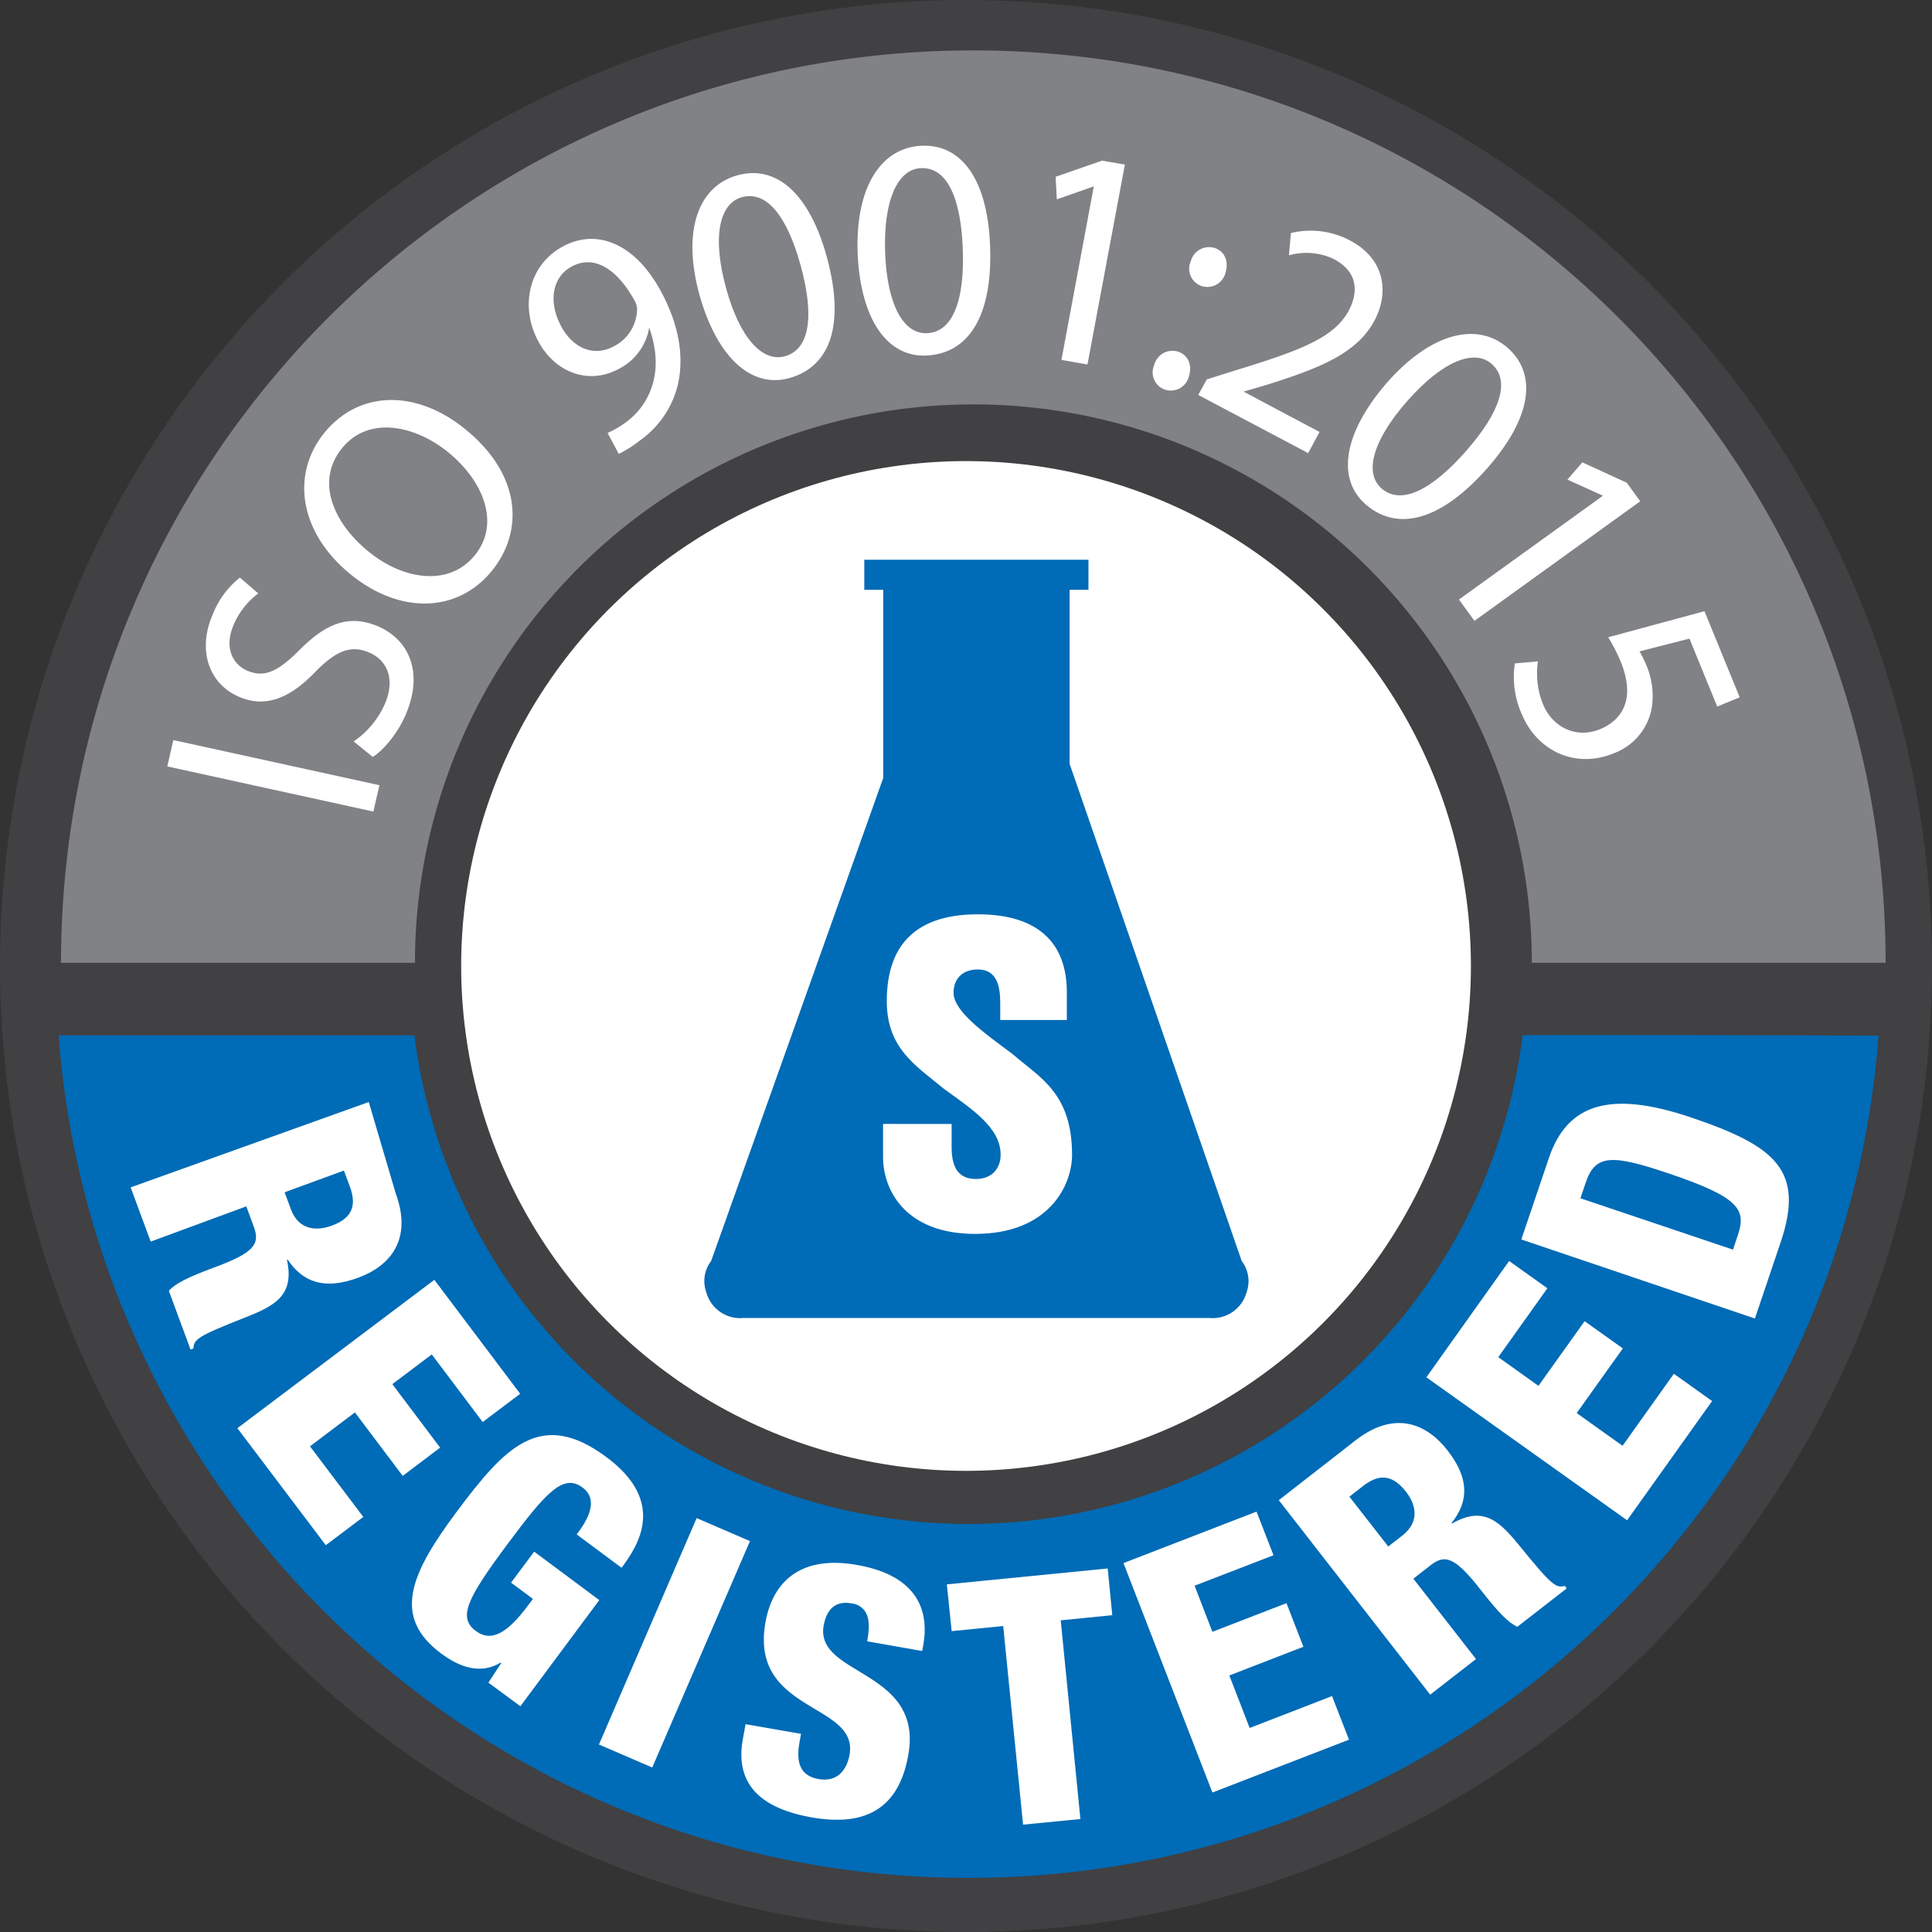 <svg xmlns="http://www.w3.org/2000/svg" viewBox="0 0 398.63 398.64"><rect x="0" y="0" width="398.63" height="398.64" fill="#333333" stroke="none"/><circle cx="199.32" cy="199.32" r="199.32" fill="#414042"/><path d="M315.07,214.44a115.23,115.23,0,0,1-228.65,0H13c7.36,97.23,88.59,173.84,187.71,173.85s180.52-76.48,187.8-173.81C380.71,214.48,315.1,214.26,315.07,214.44Z" transform="translate(-0.91 -0.82)" fill="#006bb6"/><circle cx="200.24" cy="200.13" r="104.17" transform="translate(-62.2 307.72) rotate(-67.5)" fill="#fff"/><path d="M257.11,261,221.6,158.42V122.51h3.89v-6.19H179.24v6.19h3.9v38.85L147.64,261a6.84,6.84,0,0,0-1,6.47,7.25,7.25,0,0,0,7.66,5.29h96.15a7.25,7.25,0,0,0,7.66-5.29A6.84,6.84,0,0,0,257.11,261Z" transform="translate(-0.91 -0.82)" fill="#006bb6"/><path d="M183.11,232.72v6.87c0,6.63,4.48,15.82,19,15.82,15.33,0,20-10.14,20-16.3,0-12.86-6.79-16-12.23-20.77-6-4.47-12.22-8.86-12.22-12.7,0-2.95,1.92-4.79,5-4.79,4.15,0,4.63,3.83,4.63,7v3.43h13.74v-5.75c0-9.83-5.59-16.06-18.37-16.06-11.75,0-18.78,5.36-18.78,17.9,0,9.75,5.91,13.26,11.82,18.13,5.84,4.24,11.67,8,11.67,13.58,0,2.8-1.76,5-5.11,5-4.16,0-5-3.2-5-6.63v-4.72Z" transform="translate(-0.91 -0.82)" fill="#fff"/><path d="M86.53,199.48a115.22,115.22,0,1,1,230.44,0h73c0-104-84.28-188.26-188.25-188.26S13.5,95.51,13.5,199.48Z" transform="translate(-0.91 -0.82)" fill="#808285"/><path d="M71.87,242.34l1.26,3.41c1.65,4.48-.27,6.71-3.88,8-2.8,1-6.66,1.09-8.33-3.46l-1.29-3.47Zm-44,3.47L32,257l19.73-7.27,1.57,4.28c1.31,3.54,0,5.31-8.3,8.37-5.41,2-8,3.32-9.25,4.78l4.47,12.1.6-.22c.07-1.85.89-2.53,10.24-6.21,6.37-2.5,10.7-4.55,9.06-12.07l.14-.05c3.19,4.74,7.63,6.29,14.59,3.73,6.55-2.42,11.22-7.86,7.7-17.42L77,228.2Z" transform="translate(-0.91 -0.82)" fill="#fff"/><path d="M327,248.06l1.07-3.18c2-6,5.52-5.87,17.27-1.9,14.44,4.88,15.92,7.41,14.14,12.68l-1,3Zm36,24.81,5.29-15.66c5.05-14.92-1-19.91-18.45-25.82-16.74-5.66-25.56-2.84-29.35,8.37l-5.69,16.8Z" transform="translate(-0.91 -0.82)" fill="#fff"/><path d="M90.53,264.89l17.71,23.51-7.74,5.83L90,280.28l-8.14,6.13,9.86,13.1L84,305.34l-9.86-13.1-9.27,7,11,14.57-7.74,5.83L49.89,295.5Z" transform="translate(-0.91 -0.82)" fill="#fff"/><path d="M119.9,317.42c2-2.64,4.78-7,1.23-9.66-3.94-2.93-7.38.73-15.46,11.59-8.29,11.15-10.4,15.18-6.57,18,3.26,2.42,6.61.3,10.78-5.31l1-1.31-4.52-3.36,4.77-6.4,13.43,10-16.28,21.9L101.68,348l2.66-4.06-.11-.09c-4.21,2.56-8.58.91-12.29-1.86-10.24-7.61-6.3-16.49,3.19-29.24,10-13.38,17.33-21.38,30.94-11.26,12.4,9.23,6.54,18.18,3.09,22.81Z" transform="translate(-0.91 -0.82)" fill="#fff"/><path d="M144.65,314.05l11,4.75-20.16,46.71-11-4.74Z" transform="translate(-0.91 -0.82)" fill="#fff"/><path d="M166.18,358.56l-.31,1.75c-.67,3.79-.13,6.86,3.93,7.58s5.88-2.13,6.4-5c1.92-10.81-20.69-8.61-17.35-27.34,1.42-8,6.9-14,19-11.81,11.78,2.1,14.93,8.82,13.55,16.54l-.21,1.19-11.36-2c.43-2.38.46-4.19-.05-5.44a3.79,3.79,0,0,0-3.26-2.39c-2.95-.52-5,.92-5.66,4.57-1.87,10.45,20.61,9,17.46,26.7-2,11.37-9.15,14.8-20,12.88-8.56-1.53-16-5.53-14.16-16l.58-3.22Z" transform="translate(-0.91 -0.82)" fill="#fff"/><path d="M207.9,336.32l-10.63,1.05-1-9.65,33.19-3.28.95,9.64-10.64,1.06,4.06,41L212,377.3Z" transform="translate(-0.91 -0.82)" fill="#fff"/><path d="M232.72,323.33l27.45-10.62,3.5,9L247.39,328l3.67,9.51,15.29-5.91,3.49,9-15.28,5.92,4.19,10.83,17-6.58,3.5,9-28.18,10.9Z" transform="translate(-0.91 -0.82)" fill="#fff"/><path d="M279.33,309.63l2.87-2.24c3.77-2.93,6.47-1.78,8.83,1.25,1.84,2.36,3.06,6-.76,9l-2.92,2.27ZM296,350.48l9.45-7.35-12.92-16.58,3.6-2.81c3-2.32,5.07-1.6,10.5,5.37,3.55,4.55,5.58,6.58,7.36,7.36l10.18-7.92-.4-.51c-1.78.49-2.68-.08-9-7.87-4.32-5.31-7.59-8.82-14.26-5l-.09-.12c3.56-4.48,3.68-9.18-.87-15-4.29-5.51-10.9-8.31-18.94-2.05l-15.85,12.35Z" transform="translate(-0.91 -0.82)" fill="#fff"/><path d="M295.21,285l17.08-24,7.89,5.63-10.13,14.21,8.29,5.92,9.52-13.34,7.89,5.62-9.52,13.34,9.46,6.75,10.59-14.86,7.89,5.63-17.54,24.6Z" transform="translate(-0.91 -0.82)" fill="#fff"/><path d="M36.77,153.67l42.28,9.26-1.2,5.19-42.27-9.26Z" transform="translate(-0.91 -0.82)" fill="#fff" stroke="#fff" stroke-width="0.25"/><path d="M74.09,153.81a18.42,18.42,0,0,0,6.36-7.73c2.14-5,.61-9.11-3.41-10.78-3.73-1.54-6.73-.39-11,3.89-5,5.25-10,7.69-15.59,5.36-6.22-2.57-8.74-9.4-5.58-16.79a18.15,18.15,0,0,1,5.53-7.6L54,123.25a16.12,16.12,0,0,0-5,6.44c-2.21,5.19.21,8.52,2.93,9.65,3.73,1.54,6.54,0,10.92-4.37,5.35-5.36,10-7.29,15.87-4.86,6.15,2.55,9.63,9.1,5.8,18.08-1.56,3.67-4.4,7.21-6.69,8.65Z" transform="translate(-0.91 -0.82)" fill="#fff" stroke="#fff" stroke-width="0.25"/><path d="M96.82,89.46c11.53,9.35,12.12,21,5.38,29.19-7,8.47-18.71,8.84-28.84.61C62.74,110.63,61,98.66,68,90.11,75.24,81.36,86.89,81.39,96.82,89.46Zm-19.91,25.3c7.14,5.81,16.61,7.31,22,.79S101,100.16,93.42,94c-6.65-5.4-16.35-7.72-22-.83S69.55,108.79,76.91,114.76Z" transform="translate(-0.91 -0.82)" fill="#fff" stroke="#fff" stroke-width="0.25"/><path d="M126.45,90.22A21.15,21.15,0,0,0,130.19,88a14.81,14.81,0,0,0,5.4-7.56c1.12-3.46,1-7.57-.67-12.23l-.17.09a11.61,11.61,0,0,1-6.1,8.46c-6.32,3.47-13.07.77-16.49-5.44-3.79-6.87-2.31-15.56,4.88-19.5s14.93-.35,20,8.94c4.41,8,4.89,15,3.35,20.38a19.71,19.71,0,0,1-7.54,10.48,23.19,23.19,0,0,1-4.22,2.68Zm-9.78-21.86c2.49,4.53,6.89,6.27,11,4a8.88,8.88,0,0,0,4.81-7.61,3.74,3.74,0,0,0-.55-2c-3.41-6.21-8.24-9.75-13.21-7C114.67,58,113.84,63.21,116.67,68.36Z" transform="translate(-0.91 -0.82)" fill="#fff" stroke="#fff" stroke-width="0.25"/><path d="M171.37,53.82c3.75,13.61.95,22.49-7.6,24.88-7.53,2.12-14.64-3.78-18.4-17-3.7-13.43-.15-22.39,7.68-24.58C161.18,34.85,167.87,41.07,171.37,53.82ZM150.6,60.31c2.86,10.4,7.57,15.45,12.31,14.13,5.35-1.5,6.12-8.68,3.31-18.91-2.71-9.86-6.91-15.64-12.31-14.13C149.34,42.68,147.61,49.4,150.6,60.31Z" transform="translate(-0.91 -0.82)" fill="#fff" stroke="#fff" stroke-width="0.25"/><path d="M205.07,51.44c.57,14.14-4.14,22.19-13,22.61-7.8.39-13.39-7-14.07-20.73-.57-14,4.89-21.91,13-22.3C199.43,30.62,204.53,38.2,205.07,51.44Zm-21.65,1.69c.44,10.81,3.88,16.8,8.79,16.56,5.53-.27,7.9-7.11,7.47-17.74-.42-10.23-3.21-16.83-8.8-16.56C186.16,35.62,183,41.8,183.42,53.13Z" transform="translate(-0.91 -0.82)" fill="#fff" stroke="#fff" stroke-width="0.25"/><path d="M226.75,39.13l-.12,0-7.55,2.65-.23-4.4,9.47-3.29,4.54.79-7.67,41-5.13-.9Z" transform="translate(-0.91 -0.82)" fill="#fff" stroke="#fff" stroke-width="0.25"/><path d="M239.19,76.14A3.76,3.76,0,0,1,244,73.51c2,.69,2.81,2.72,2.08,5a3.72,3.72,0,0,1-4.81,2.57A3.64,3.64,0,0,1,239.19,76.14Zm7.53-21.38a3.79,3.79,0,0,1,4.83-2.64c2,.69,2.8,2.72,2.08,5a3.72,3.72,0,0,1-4.81,2.58A3.65,3.65,0,0,1,246.72,54.76Z" transform="translate(-0.91 -0.82)" fill="#fff" stroke="#fff" stroke-width="0.25"/><path d="M248.31,82.26,250,79.2l5.78-1.82c13.81-4.21,20.44-6.82,23.49-12.34,2-3.74,2.14-8.11-3.11-10.89a13.38,13.38,0,0,0-9.16-.82l.38-4.32a17.12,17.12,0,0,1,12,1.53c7.58,4,7.84,11.12,5,16.39-3.66,6.8-11.33,9.8-22.78,13.37l-4.28,1.23-.06.11L273,90l-2.23,4.14Z" transform="translate(-0.91 -0.82)" fill="#fff" stroke="#fff" stroke-width="0.25"/><path d="M307.8,97.21c-9.39,10.72-18.36,13.36-25,7.61C276.93,99.75,278,90.54,287.05,80c9.26-10.57,18.7-12.63,24.79-7.37C318.17,78.15,316.59,87.17,307.8,97.21ZM291.08,83.6c-7.19,8.19-8.86,14.93-5.17,18.12,4.16,3.59,10.6.22,17.65-7.83,6.8-7.76,9.36-14.48,5.16-18.12C305.16,72.7,298.59,75,291.08,83.6Z" transform="translate(-0.91 -0.82)" fill="#fff" stroke="#fff" stroke-width="0.25"/><path d="M331.83,103.12l-.07-.1-7.24-3.29,2.9-3.36,9.06,4.15,2.68,3.7-34,24.53-3.05-4.2Z" transform="translate(-0.91 -0.82)" fill="#fff" stroke="#fff" stroke-width="0.25"/><path d="M355.29,146.44l-5.72-14L339,135.14a21.45,21.45,0,0,1,1.45,2.9,16.08,16.08,0,0,1,1.15,8.76,12.14,12.14,0,0,1-7.82,9.35c-7.58,3.12-15.59-.25-18.84-8.2a18.71,18.71,0,0,1-1.36-10.13l4.51-.4a17.08,17.08,0,0,0,1.06,8.73c1.92,4.68,6.78,7.36,12,5.22,5-2.12,7.27-6.75,4.27-14.09a38.35,38.35,0,0,0-2.49-4.9l19.59-5.3,7.18,17.55Z" transform="translate(-0.91 -0.82)" fill="#fff" stroke="#fff" stroke-width="0.25"/></svg>